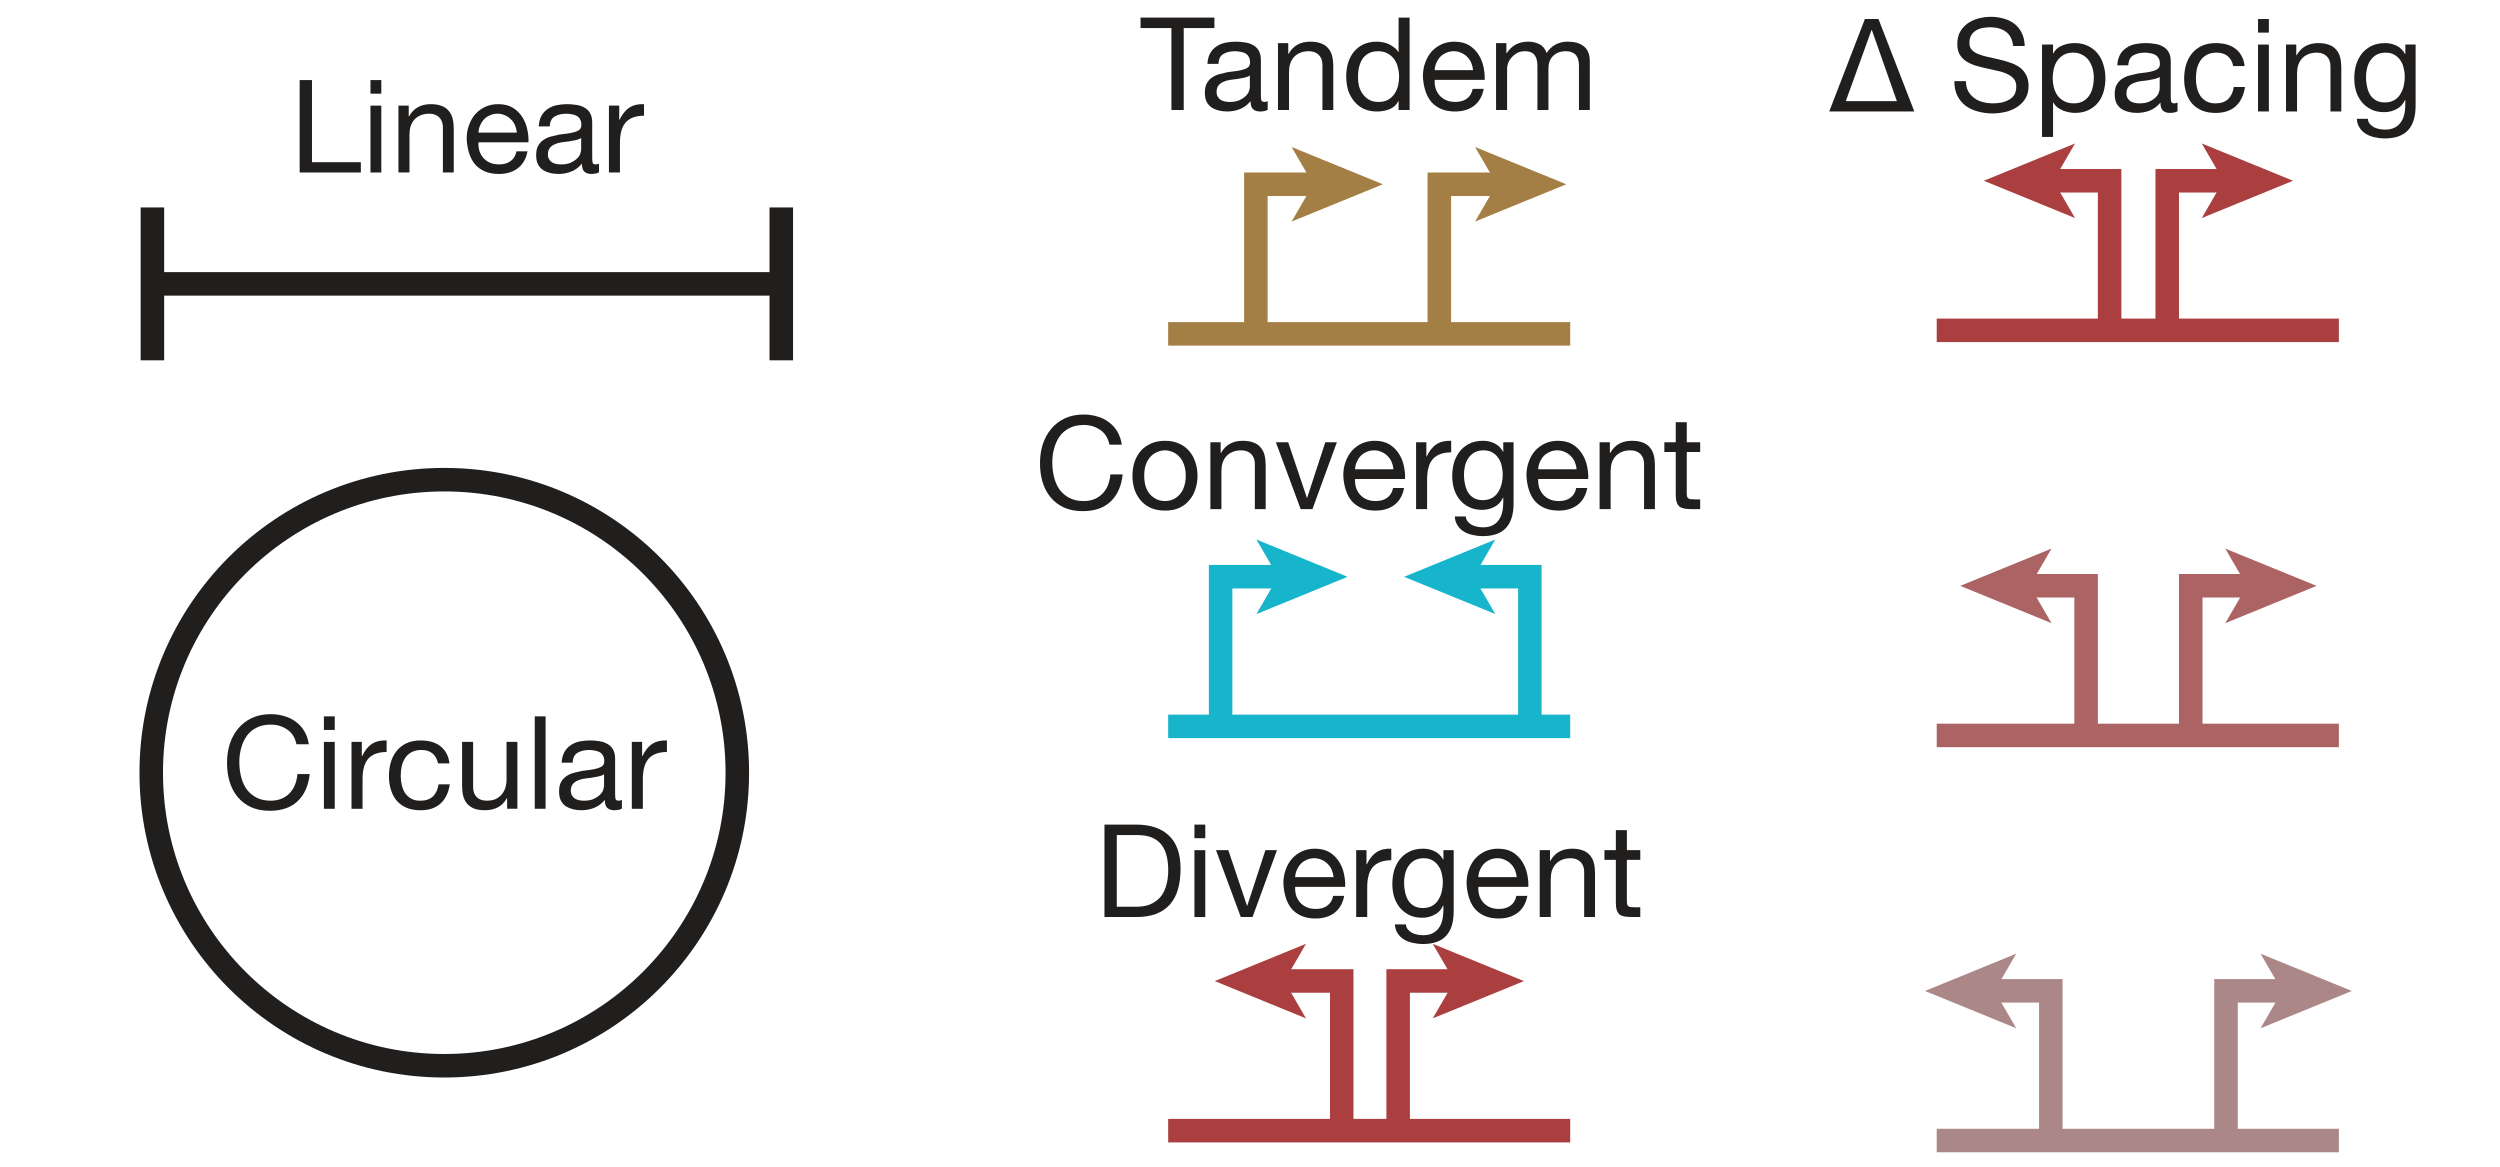 <?xml version="1.0" encoding="UTF-8"?>
<svg width="75mm" height="35mm" version="1.2" viewBox="0 0 212.6 99.21" xmlns="http://www.w3.org/2000/svg" xmlns:xlink="http://www.w3.org/1999/xlink">
 <defs>
  <symbol id="aa" overflow="visible">
   <path d="m0.859-7.859v7.859h5.203v-0.875h-4.156v-6.984z"/>
  </symbol>
  <symbol id="e" overflow="visible">
   <path d="m1.688-6.703v-1.156h-0.922v1.156zm-0.922 1.016v5.688h0.922v-5.688z"/>
  </symbol>
  <symbol id="c" overflow="visible">
   <path d="m0.703-5.688v5.688h0.938v-3.219c0-0.25 0.031-0.484 0.094-0.703 0.07-0.219 0.176-0.406 0.312-0.562 0.144-0.164 0.32-0.289 0.531-0.375 0.207-0.094 0.457-0.141 0.75-0.141 0.352 0 0.633 0.105 0.844 0.312 0.207 0.211 0.312 0.492 0.312 0.844v3.844h0.922v-3.734c0-0.312-0.031-0.594-0.094-0.844-0.062-0.258-0.172-0.477-0.328-0.656-0.148-0.188-0.344-0.328-0.594-0.422-0.25-0.102-0.562-0.156-0.938-0.156-0.844 0-1.461 0.344-1.844 1.031h-0.031v-0.906z"/>
  </symbol>
  <symbol id="a" overflow="visible">
   <path d="m4.656-3.391h-3.266c0.008-0.219 0.055-0.422 0.141-0.609 0.082-0.195 0.191-0.367 0.328-0.516 0.133-0.144 0.301-0.258 0.5-0.344 0.195-0.094 0.414-0.141 0.656-0.141 0.227 0 0.441 0.047 0.641 0.141 0.195 0.086 0.363 0.199 0.5 0.344 0.144 0.137 0.258 0.305 0.344 0.5 0.082 0.199 0.133 0.406 0.156 0.625zm0.906 1.594h-0.938c-0.074 0.367-0.242 0.641-0.5 0.828-0.25 0.188-0.574 0.281-0.969 0.281-0.312 0-0.586-0.051-0.812-0.156-0.219-0.102-0.402-0.238-0.547-0.406-0.148-0.176-0.258-0.375-0.328-0.594-0.062-0.227-0.09-0.469-0.078-0.719h4.25c0.02-0.344-0.012-0.703-0.094-1.078-0.074-0.383-0.215-0.738-0.422-1.062-0.199-0.32-0.465-0.586-0.797-0.797-0.336-0.207-0.758-0.312-1.266-0.312-0.387 0-0.746 0.074-1.078 0.219-0.324 0.148-0.606 0.352-0.844 0.609-0.231 0.262-0.414 0.574-0.547 0.938-0.137 0.355-0.203 0.75-0.203 1.188 0.02 0.43 0.086 0.828 0.203 1.203 0.113 0.367 0.281 0.684 0.5 0.953 0.227 0.262 0.508 0.465 0.844 0.609 0.332 0.144 0.727 0.219 1.188 0.219 0.644 0 1.18-0.16 1.609-0.484 0.426-0.32 0.703-0.801 0.828-1.438z"/>
  </symbol>
  <symbol id="d" overflow="visible">
   <path d="m5.734-0.016c-0.156 0.094-0.375 0.141-0.656 0.141-0.25 0-0.449-0.07-0.594-0.203-0.137-0.133-0.203-0.359-0.203-0.672-0.262 0.312-0.562 0.539-0.906 0.672-0.336 0.133-0.699 0.203-1.094 0.203-0.262 0-0.508-0.031-0.734-0.094-0.231-0.062-0.434-0.148-0.609-0.266-0.168-0.125-0.305-0.285-0.406-0.484-0.094-0.207-0.141-0.457-0.141-0.75 0-0.32 0.051-0.582 0.156-0.781 0.113-0.207 0.258-0.375 0.438-0.5 0.188-0.133 0.395-0.234 0.625-0.297 0.227-0.062 0.469-0.117 0.719-0.172 0.25-0.039 0.488-0.07 0.719-0.094 0.238-0.031 0.441-0.07 0.609-0.125 0.176-0.051 0.316-0.117 0.422-0.203 0.102-0.094 0.156-0.227 0.156-0.406 0-0.207-0.043-0.375-0.125-0.5-0.074-0.125-0.172-0.219-0.297-0.281-0.117-0.062-0.25-0.102-0.406-0.125-0.148-0.031-0.293-0.047-0.438-0.047-0.398 0-0.731 0.078-1 0.234-0.262 0.148-0.402 0.43-0.422 0.844h-0.938c0.02-0.344 0.094-0.633 0.219-0.875 0.133-0.25 0.312-0.445 0.531-0.594 0.219-0.156 0.469-0.266 0.75-0.328 0.289-0.062 0.598-0.094 0.922-0.094 0.25 0 0.5 0.023 0.75 0.062 0.258 0.031 0.488 0.105 0.688 0.219 0.207 0.105 0.375 0.262 0.5 0.469 0.125 0.211 0.188 0.48 0.188 0.812v2.922c0 0.219 0.008 0.383 0.031 0.484 0.031 0.105 0.117 0.156 0.266 0.156 0.082 0 0.176-0.02 0.281-0.062zm-1.516-2.922c-0.117 0.086-0.273 0.148-0.469 0.188-0.188 0.043-0.387 0.078-0.594 0.109-0.211 0.023-0.418 0.047-0.625 0.078-0.211 0.031-0.402 0.09-0.578 0.172-0.168 0.074-0.305 0.18-0.406 0.312-0.105 0.137-0.156 0.32-0.156 0.547 0 0.156 0.031 0.289 0.094 0.391 0.062 0.105 0.141 0.195 0.234 0.266 0.102 0.062 0.219 0.109 0.344 0.141 0.133 0.031 0.273 0.047 0.422 0.047 0.312 0 0.578-0.039 0.797-0.125 0.219-0.094 0.395-0.203 0.531-0.328 0.144-0.125 0.25-0.258 0.312-0.406 0.062-0.156 0.094-0.301 0.094-0.438z"/>
  </symbol>
  <symbol id="b" overflow="visible">
   <path d="m0.672-5.688v5.688h0.938v-2.531c0-0.363 0.035-0.688 0.109-0.969 0.07-0.281 0.188-0.519 0.344-0.719 0.164-0.195 0.379-0.348 0.641-0.453 0.27-0.102 0.586-0.156 0.953-0.156v-0.984c-0.5-0.02-0.918 0.078-1.25 0.297-0.336 0.219-0.609 0.562-0.828 1.031h-0.031v-1.203z"/>
  </symbol>
  <symbol id="f" overflow="visible">
   <path d="m6.375-5.484h1.047c-0.055-0.414-0.18-0.785-0.375-1.109-0.188-0.32-0.43-0.586-0.719-0.797-0.281-0.219-0.606-0.379-0.969-0.484-0.367-0.113-0.758-0.172-1.172-0.172-0.606 0-1.141 0.109-1.609 0.328-0.461 0.219-0.844 0.516-1.156 0.891s-0.555 0.812-0.719 1.312c-0.156 0.5-0.234 1.039-0.234 1.609 0 0.574 0.07 1.109 0.219 1.609 0.156 0.5 0.383 0.934 0.688 1.297 0.301 0.367 0.676 0.652 1.125 0.859 0.457 0.207 0.992 0.312 1.609 0.312 1 0 1.785-0.27 2.359-0.812 0.582-0.551 0.926-1.32 1.031-2.312h-1.047c-0.023 0.324-0.09 0.625-0.203 0.906-0.105 0.273-0.258 0.512-0.453 0.719-0.188 0.199-0.418 0.355-0.688 0.469-0.273 0.117-0.578 0.172-0.922 0.172-0.469 0-0.875-0.086-1.219-0.266-0.336-0.176-0.609-0.41-0.828-0.703-0.211-0.301-0.367-0.648-0.469-1.047-0.105-0.406-0.156-0.832-0.156-1.281 0-0.406 0.051-0.797 0.156-1.172 0.102-0.383 0.258-0.727 0.469-1.031 0.219-0.301 0.492-0.535 0.828-0.703 0.332-0.176 0.738-0.266 1.219-0.266 0.539 0 1.008 0.141 1.406 0.422 0.406 0.273 0.664 0.688 0.781 1.25z"/>
  </symbol>
  <symbol id="t" overflow="visible">
   <path d="m4.562-3.859h0.969c-0.031-0.332-0.121-0.625-0.266-0.875-0.137-0.25-0.312-0.453-0.531-0.609-0.219-0.164-0.469-0.285-0.75-0.359-0.281-0.07-0.586-0.109-0.906-0.109-0.449 0-0.844 0.078-1.188 0.234-0.336 0.156-0.617 0.375-0.844 0.656-0.219 0.273-0.387 0.594-0.5 0.969-0.105 0.367-0.156 0.762-0.156 1.188 0 0.418 0.055 0.809 0.172 1.172 0.113 0.355 0.281 0.664 0.5 0.922 0.227 0.25 0.508 0.449 0.844 0.594 0.332 0.133 0.719 0.203 1.156 0.203 0.719 0 1.285-0.188 1.703-0.562 0.426-0.383 0.691-0.93 0.797-1.641h-0.953c-0.062 0.438-0.227 0.781-0.484 1.031-0.262 0.242-0.621 0.359-1.078 0.359-0.293 0-0.547-0.055-0.766-0.172-0.211-0.125-0.383-0.281-0.516-0.469-0.125-0.195-0.219-0.422-0.281-0.672s-0.094-0.504-0.094-0.766c0-0.289 0.023-0.566 0.078-0.828 0.062-0.27 0.16-0.508 0.297-0.719 0.133-0.207 0.316-0.375 0.547-0.5 0.227-0.125 0.508-0.188 0.844-0.188 0.395 0 0.707 0.102 0.938 0.297 0.238 0.199 0.395 0.48 0.469 0.844z"/>
  </symbol>
  <symbol id="s" overflow="visible">
   <path d="m5.406 0v-5.688h-0.922v3.219c0 0.25-0.039 0.484-0.109 0.703-0.074 0.219-0.184 0.414-0.328 0.578-0.137 0.156-0.309 0.281-0.516 0.375-0.211 0.086-0.453 0.125-0.734 0.125-0.367 0-0.652-0.102-0.859-0.312-0.199-0.207-0.297-0.488-0.297-0.844v-3.844h-0.938v3.734c0 0.312 0.031 0.602 0.094 0.859 0.062 0.25 0.172 0.469 0.328 0.656 0.156 0.18 0.352 0.32 0.594 0.422 0.25 0.094 0.562 0.141 0.938 0.141 0.414 0 0.781-0.086 1.094-0.25 0.312-0.164 0.566-0.426 0.766-0.781h0.016v0.906z"/>
  </symbol>
  <symbol id="z" overflow="visible">
   <path d="m0.766-7.859v7.859h0.922v-7.859z"/>
  </symbol>
  <symbol id="y" overflow="visible">
   <path d="m2.641-6.969v6.969h1.047v-6.969h2.609v-0.891h-6.281v0.891z"/>
  </symbol>
  <symbol id="x" overflow="visible">
   <path d="m1.391-2.797c0-0.281 0.023-0.551 0.078-0.812 0.062-0.258 0.156-0.492 0.281-0.703 0.133-0.207 0.312-0.375 0.531-0.5 0.227-0.125 0.5-0.188 0.812-0.188 0.32 0 0.594 0.062 0.812 0.188 0.227 0.125 0.414 0.289 0.562 0.484 0.144 0.199 0.25 0.43 0.312 0.688 0.07 0.262 0.109 0.527 0.109 0.797 0 0.273-0.031 0.539-0.094 0.797-0.062 0.25-0.168 0.48-0.312 0.688-0.137 0.199-0.312 0.359-0.531 0.484s-0.492 0.188-0.812 0.188c-0.305 0-0.562-0.055-0.781-0.172-0.219-0.125-0.402-0.285-0.547-0.484-0.148-0.195-0.258-0.422-0.328-0.672-0.062-0.25-0.094-0.508-0.094-0.781zm4.391 2.797v-7.859h-0.938v2.938h-0.016c-0.105-0.176-0.234-0.316-0.391-0.422-0.148-0.113-0.305-0.207-0.469-0.281-0.168-0.07-0.336-0.117-0.5-0.141-0.168-0.031-0.328-0.047-0.484-0.047-0.43 0-0.809 0.078-1.141 0.234-0.324 0.156-0.594 0.371-0.812 0.641-0.211 0.262-0.371 0.574-0.484 0.938-0.105 0.355-0.156 0.734-0.156 1.141s0.051 0.793 0.156 1.156c0.113 0.355 0.281 0.668 0.5 0.938 0.219 0.273 0.488 0.492 0.812 0.656 0.332 0.156 0.719 0.234 1.156 0.234 0.395 0 0.754-0.07 1.078-0.203 0.332-0.144 0.578-0.375 0.734-0.688h0.016v0.766z"/>
  </symbol>
  <symbol id="w" overflow="visible">
   <path d="m0.703-5.688v5.688h0.938v-3.547c0-0.102 0.023-0.238 0.078-0.406 0.051-0.164 0.141-0.32 0.266-0.469 0.125-0.156 0.281-0.289 0.469-0.406 0.195-0.113 0.43-0.172 0.703-0.172 0.207 0 0.379 0.031 0.516 0.094 0.144 0.062 0.254 0.152 0.328 0.266 0.082 0.117 0.141 0.25 0.172 0.406s0.047 0.324 0.047 0.5v3.734h0.938v-3.547c0-0.438 0.129-0.785 0.391-1.047 0.27-0.27 0.633-0.406 1.094-0.406 0.227 0 0.41 0.039 0.547 0.109 0.144 0.062 0.258 0.152 0.344 0.266 0.082 0.117 0.141 0.25 0.172 0.406 0.031 0.148 0.047 0.309 0.047 0.484v3.734h0.922v-4.172c0-0.289-0.047-0.539-0.141-0.75-0.086-0.207-0.211-0.375-0.375-0.5-0.168-0.133-0.367-0.234-0.594-0.297-0.231-0.062-0.492-0.094-0.781-0.094-0.375 0-0.719 0.086-1.031 0.25-0.305 0.168-0.555 0.406-0.75 0.719-0.117-0.352-0.32-0.602-0.609-0.75-0.281-0.144-0.602-0.219-0.953-0.219-0.793 0-1.402 0.324-1.828 0.969h-0.031v-0.844z"/>
  </symbol>
  <symbol id="v" overflow="visible">
   <path d="m1.391-2.844c0-0.344 0.039-0.644 0.125-0.906 0.094-0.27 0.219-0.492 0.375-0.672 0.164-0.188 0.359-0.328 0.578-0.422 0.219-0.102 0.445-0.156 0.688-0.156 0.238 0 0.469 0.055 0.688 0.156 0.219 0.094 0.406 0.234 0.562 0.422 0.164 0.18 0.289 0.402 0.375 0.672 0.094 0.262 0.141 0.562 0.141 0.906s-0.047 0.652-0.141 0.922c-0.086 0.273-0.211 0.496-0.375 0.672-0.156 0.18-0.344 0.32-0.562 0.422-0.219 0.094-0.449 0.141-0.688 0.141-0.242 0-0.469-0.047-0.688-0.141-0.219-0.102-0.414-0.242-0.578-0.422-0.156-0.176-0.281-0.398-0.375-0.672-0.086-0.27-0.125-0.578-0.125-0.922zm-1 0c0 0.418 0.055 0.809 0.172 1.172 0.125 0.355 0.301 0.668 0.531 0.938 0.238 0.273 0.531 0.484 0.875 0.641 0.344 0.144 0.738 0.219 1.188 0.219 0.457 0 0.852-0.074 1.188-0.219 0.344-0.156 0.629-0.367 0.859-0.641 0.238-0.27 0.414-0.582 0.531-0.938 0.125-0.363 0.188-0.754 0.188-1.172 0-0.414-0.062-0.801-0.188-1.156-0.117-0.363-0.293-0.68-0.531-0.953-0.231-0.27-0.516-0.477-0.859-0.625-0.336-0.156-0.731-0.234-1.188-0.234-0.449 0-0.844 0.078-1.188 0.234-0.344 0.148-0.637 0.355-0.875 0.625-0.231 0.273-0.406 0.59-0.531 0.953-0.117 0.355-0.172 0.742-0.172 1.156z"/>
  </symbol>
  <symbol id="i" overflow="visible">
   <path d="m3.266 0 2.078-5.688h-0.984l-1.547 4.734h-0.016l-1.594-4.734h-1.047l2.109 5.688z"/>
  </symbol>
  <symbol id="h" overflow="visible">
   <path d="m5.609-0.484v-5.203h-0.875v0.812h-0.016c-0.168-0.312-0.402-0.547-0.703-0.703-0.305-0.156-0.633-0.234-0.984-0.234-0.5 0-0.918 0.094-1.25 0.281-0.336 0.18-0.606 0.414-0.812 0.703-0.211 0.293-0.359 0.617-0.453 0.969-0.086 0.355-0.125 0.703-0.125 1.047 0 0.387 0.051 0.758 0.156 1.109 0.113 0.344 0.273 0.648 0.484 0.906 0.219 0.262 0.484 0.469 0.797 0.625s0.68 0.234 1.109 0.234c0.363 0 0.707-0.082 1.031-0.25 0.332-0.164 0.578-0.426 0.734-0.781h0.031v0.375c0 0.312-0.031 0.598-0.094 0.859-0.062 0.27-0.168 0.5-0.312 0.688-0.137 0.188-0.312 0.332-0.531 0.438-0.211 0.102-0.465 0.156-0.766 0.156-0.156 0-0.324-0.016-0.5-0.047-0.168-0.031-0.324-0.086-0.469-0.156-0.137-0.074-0.258-0.172-0.359-0.297-0.094-0.117-0.148-0.258-0.156-0.422h-0.938c0.02 0.312 0.102 0.57 0.25 0.781 0.144 0.219 0.328 0.391 0.547 0.516 0.227 0.133 0.477 0.227 0.75 0.281 0.281 0.062 0.551 0.094 0.812 0.094 0.906 0 1.57-0.234 2-0.703 0.426-0.461 0.641-1.152 0.641-2.078zm-2.625-0.281c-0.305 0-0.559-0.062-0.766-0.188-0.211-0.125-0.375-0.289-0.5-0.5-0.117-0.207-0.199-0.441-0.25-0.703-0.055-0.258-0.078-0.516-0.078-0.766 0-0.27 0.031-0.531 0.094-0.781s0.16-0.469 0.297-0.656c0.133-0.195 0.305-0.352 0.516-0.469 0.219-0.113 0.473-0.172 0.766-0.172 0.301 0 0.551 0.062 0.75 0.188 0.207 0.117 0.375 0.273 0.5 0.469 0.133 0.188 0.227 0.406 0.281 0.656 0.062 0.242 0.094 0.484 0.094 0.734 0 0.262-0.031 0.527-0.094 0.797-0.062 0.262-0.164 0.496-0.297 0.703-0.125 0.211-0.297 0.375-0.516 0.5s-0.484 0.188-0.797 0.188z"/>
  </symbol>
  <symbol id="g" overflow="visible">
   <path d="m2-5.688v-1.703h-0.938v1.703h-0.969v0.828h0.969v3.609c0 0.273 0.023 0.492 0.078 0.656 0.051 0.156 0.129 0.281 0.234 0.375 0.113 0.086 0.254 0.141 0.422 0.172 0.176 0.031 0.383 0.047 0.625 0.047h0.719v-0.828h-0.438c-0.148 0-0.266-0.004-0.359-0.016-0.086-0.008-0.152-0.031-0.203-0.062-0.055-0.039-0.09-0.094-0.109-0.156-0.023-0.07-0.031-0.16-0.031-0.266v-3.531h1.141v-0.828z"/>
  </symbol>
  <symbol id="u" overflow="visible">
   <path d="m1.906-0.875v-6.094h1.75c0.488 0 0.894 0.07 1.219 0.203 0.332 0.137 0.602 0.336 0.812 0.594 0.207 0.262 0.359 0.578 0.453 0.953 0.094 0.367 0.141 0.781 0.141 1.25 0 0.48-0.055 0.891-0.156 1.234-0.094 0.344-0.219 0.633-0.375 0.859-0.156 0.219-0.336 0.398-0.531 0.531-0.188 0.137-0.383 0.242-0.578 0.312-0.199 0.062-0.387 0.105-0.562 0.125-0.18 0.023-0.324 0.031-0.438 0.031zm-1.047-6.984v7.859h2.688c0.656 0 1.223-0.086 1.703-0.266 0.477-0.188 0.867-0.453 1.172-0.797 0.312-0.352 0.539-0.785 0.688-1.297 0.144-0.508 0.219-1.094 0.219-1.75 0-1.258-0.328-2.195-0.984-2.812-0.648-0.625-1.578-0.938-2.797-0.938z"/>
  </symbol>
  <symbol id="r" overflow="visible">
   <path d="m-0.047 0 3.031-7.859h1.156l3.047 7.859zm1.406-0.875h4.344l-2.125-6.047h-0.031z"/>
  </symbol>
  <symbol id="q" overflow="visible"></symbol>
  <symbol id="p" overflow="visible">
   <path d="m5.406-5.562h0.984c-0.012-0.426-0.094-0.797-0.25-1.109-0.148-0.312-0.352-0.566-0.609-0.766-0.262-0.207-0.562-0.359-0.906-0.453-0.344-0.102-0.719-0.156-1.125-0.156-0.367 0-0.719 0.047-1.062 0.141-0.336 0.094-0.637 0.234-0.906 0.422-0.262 0.188-0.477 0.43-0.641 0.719-0.156 0.281-0.234 0.625-0.234 1.031 0 0.355 0.066 0.652 0.203 0.891 0.144 0.242 0.336 0.438 0.578 0.594 0.238 0.148 0.504 0.266 0.797 0.359 0.301 0.086 0.609 0.164 0.922 0.234 0.312 0.074 0.617 0.141 0.922 0.203 0.301 0.062 0.57 0.152 0.812 0.266 0.238 0.105 0.426 0.242 0.562 0.406 0.144 0.168 0.219 0.387 0.219 0.656 0 0.293-0.059 0.531-0.172 0.719-0.117 0.18-0.273 0.32-0.469 0.422-0.188 0.105-0.402 0.184-0.641 0.234-0.242 0.043-0.477 0.062-0.703 0.062-0.293 0-0.578-0.035-0.859-0.109-0.281-0.07-0.527-0.188-0.734-0.344-0.211-0.156-0.383-0.352-0.516-0.594-0.125-0.238-0.188-0.519-0.188-0.844h-0.984c0 0.469 0.082 0.883 0.25 1.234 0.176 0.344 0.41 0.633 0.703 0.859 0.301 0.219 0.644 0.383 1.031 0.484 0.395 0.113 0.816 0.172 1.266 0.172 0.352 0 0.711-0.043 1.078-0.125 0.363-0.082 0.691-0.219 0.984-0.406 0.289-0.188 0.531-0.426 0.719-0.719 0.188-0.301 0.281-0.66 0.281-1.078 0-0.383-0.074-0.707-0.219-0.969-0.137-0.258-0.324-0.473-0.562-0.641-0.242-0.164-0.512-0.297-0.812-0.391-0.305-0.102-0.609-0.191-0.922-0.266-0.312-0.07-0.621-0.141-0.922-0.203-0.293-0.062-0.559-0.141-0.797-0.234-0.242-0.094-0.434-0.211-0.578-0.359-0.148-0.156-0.219-0.352-0.219-0.594 0-0.258 0.047-0.473 0.141-0.641 0.102-0.176 0.238-0.316 0.406-0.422 0.164-0.102 0.352-0.176 0.562-0.219 0.219-0.039 0.438-0.062 0.656-0.062 0.539 0 0.984 0.125 1.328 0.375 0.352 0.25 0.562 0.656 0.625 1.219z"/>
  </symbol>
  <symbol id="o" overflow="visible">
   <path d="m0.734-5.688v7.859h0.938v-2.938h0.016c0.102 0.18 0.227 0.324 0.375 0.438 0.156 0.105 0.316 0.195 0.484 0.266 0.176 0.062 0.348 0.109 0.516 0.141 0.176 0.031 0.332 0.047 0.469 0.047 0.438 0 0.816-0.078 1.141-0.234 0.32-0.156 0.594-0.363 0.812-0.625 0.219-0.27 0.379-0.582 0.484-0.938 0.102-0.363 0.156-0.75 0.156-1.156s-0.059-0.785-0.172-1.141c-0.105-0.363-0.266-0.68-0.484-0.953-0.219-0.27-0.492-0.484-0.812-0.641-0.324-0.164-0.703-0.25-1.141-0.25-0.398 0-0.762 0.074-1.094 0.219-0.336 0.137-0.578 0.359-0.734 0.672h-0.016v-0.766zm4.406 2.797c0 0.281-0.031 0.555-0.094 0.812-0.055 0.262-0.148 0.496-0.281 0.703-0.137 0.211-0.312 0.375-0.531 0.5-0.211 0.125-0.477 0.188-0.797 0.188-0.324 0-0.602-0.062-0.828-0.188-0.231-0.125-0.418-0.285-0.562-0.484-0.137-0.195-0.242-0.426-0.312-0.688-0.062-0.258-0.094-0.523-0.094-0.797 0-0.27 0.031-0.531 0.094-0.781 0.062-0.258 0.16-0.488 0.297-0.688 0.144-0.207 0.328-0.375 0.547-0.5s0.484-0.188 0.797-0.188c0.301 0 0.562 0.062 0.781 0.188 0.227 0.117 0.41 0.273 0.547 0.469 0.144 0.199 0.254 0.43 0.328 0.688 0.07 0.25 0.109 0.508 0.109 0.766z"/>
  </symbol>
  <symbol id="n" overflow="visible">
   <path d="m5.734-0.016c-0.156 0.094-0.375 0.141-0.656 0.141-0.25 0-0.449-0.07-0.594-0.203-0.137-0.133-0.203-0.359-0.203-0.672-0.262 0.312-0.562 0.539-0.906 0.672-0.336 0.133-0.699 0.203-1.094 0.203-0.262 0-0.508-0.031-0.734-0.094-0.231-0.062-0.434-0.148-0.609-0.266-0.168-0.125-0.305-0.285-0.406-0.484-0.094-0.207-0.141-0.457-0.141-0.75 0-0.32 0.051-0.582 0.156-0.781 0.113-0.207 0.258-0.375 0.438-0.5 0.188-0.133 0.395-0.234 0.625-0.297 0.227-0.062 0.469-0.117 0.719-0.172 0.25-0.039 0.488-0.07 0.719-0.094 0.238-0.031 0.441-0.07 0.609-0.125 0.176-0.051 0.316-0.117 0.422-0.203 0.102-0.094 0.156-0.227 0.156-0.406 0-0.207-0.043-0.375-0.125-0.5-0.074-0.125-0.172-0.219-0.297-0.281-0.117-0.062-0.25-0.102-0.406-0.125-0.148-0.031-0.293-0.047-0.438-0.047-0.398 0-0.731 0.078-1 0.234-0.262 0.148-0.402 0.43-0.422 0.844h-0.938c0.02-0.344 0.094-0.633 0.219-0.875 0.133-0.25 0.312-0.445 0.531-0.594 0.219-0.156 0.469-0.266 0.75-0.328 0.289-0.062 0.598-0.094 0.922-0.094 0.25 0 0.5 0.023 0.75 0.062 0.258 0.031 0.488 0.105 0.688 0.219 0.207 0.105 0.375 0.262 0.5 0.469 0.125 0.211 0.188 0.48 0.188 0.812v2.922c0 0.219 0.008 0.383 0.031 0.484 0.031 0.105 0.117 0.156 0.266 0.156 0.082 0 0.176-0.02 0.281-0.062zm-1.516-2.922c-0.117 0.086-0.273 0.148-0.469 0.188-0.188 0.043-0.387 0.078-0.594 0.109-0.211 0.023-0.418 0.047-0.625 0.078-0.211 0.031-0.402 0.09-0.578 0.172-0.168 0.074-0.305 0.18-0.406 0.312-0.105 0.137-0.156 0.32-0.156 0.547 0 0.156 0.031 0.289 0.094 0.391 0.062 0.105 0.141 0.195 0.234 0.266 0.102 0.062 0.219 0.109 0.344 0.141 0.133 0.031 0.273 0.047 0.422 0.047 0.312 0 0.578-0.039 0.797-0.125 0.219-0.094 0.395-0.203 0.531-0.328 0.144-0.125 0.25-0.258 0.312-0.406 0.062-0.156 0.094-0.301 0.094-0.438z"/>
  </symbol>
  <symbol id="m" overflow="visible">
   <path d="m4.562-3.859h0.969c-0.031-0.332-0.121-0.625-0.266-0.875-0.137-0.25-0.312-0.453-0.531-0.609-0.219-0.164-0.469-0.285-0.75-0.359-0.281-0.07-0.586-0.109-0.906-0.109-0.449 0-0.844 0.078-1.188 0.234-0.336 0.156-0.617 0.375-0.844 0.656-0.219 0.273-0.387 0.594-0.5 0.969-0.105 0.367-0.156 0.762-0.156 1.188 0 0.418 0.055 0.809 0.172 1.172 0.113 0.355 0.281 0.664 0.5 0.922 0.227 0.25 0.508 0.449 0.844 0.594 0.332 0.133 0.719 0.203 1.156 0.203 0.719 0 1.285-0.188 1.703-0.562 0.426-0.383 0.691-0.93 0.797-1.641h-0.953c-0.062 0.438-0.227 0.781-0.484 1.031-0.262 0.242-0.621 0.359-1.078 0.359-0.293 0-0.547-0.055-0.766-0.172-0.211-0.125-0.383-0.281-0.516-0.469-0.125-0.195-0.219-0.422-0.281-0.672s-0.094-0.504-0.094-0.766c0-0.289 0.023-0.566 0.078-0.828 0.062-0.27 0.16-0.508 0.297-0.719 0.133-0.207 0.316-0.375 0.547-0.5 0.227-0.125 0.508-0.188 0.844-0.188 0.395 0 0.707 0.102 0.938 0.297 0.238 0.199 0.395 0.48 0.469 0.844z"/>
  </symbol>
  <symbol id="l" overflow="visible">
   <path d="m1.688-6.703v-1.156h-0.922v1.156zm-0.922 1.016v5.688h0.922v-5.688z"/>
  </symbol>
  <symbol id="k" overflow="visible">
   <path d="m0.703-5.688v5.688h0.938v-3.219c0-0.25 0.031-0.484 0.094-0.703 0.07-0.219 0.176-0.406 0.312-0.562 0.144-0.164 0.32-0.289 0.531-0.375 0.207-0.094 0.457-0.141 0.75-0.141 0.352 0 0.633 0.105 0.844 0.312 0.207 0.211 0.312 0.492 0.312 0.844v3.844h0.922v-3.734c0-0.312-0.031-0.594-0.094-0.844-0.062-0.258-0.172-0.477-0.328-0.656-0.148-0.188-0.344-0.328-0.594-0.422-0.25-0.102-0.562-0.156-0.938-0.156-0.844 0-1.461 0.344-1.844 1.031h-0.031v-0.906z"/>
  </symbol>
  <symbol id="j" overflow="visible">
   <path d="m5.609-0.484v-5.203h-0.875v0.812h-0.016c-0.168-0.312-0.402-0.547-0.703-0.703-0.305-0.156-0.633-0.234-0.984-0.234-0.5 0-0.918 0.094-1.25 0.281-0.336 0.18-0.606 0.414-0.812 0.703-0.211 0.293-0.359 0.617-0.453 0.969-0.086 0.355-0.125 0.703-0.125 1.047 0 0.387 0.051 0.758 0.156 1.109 0.113 0.344 0.273 0.648 0.484 0.906 0.219 0.262 0.484 0.469 0.797 0.625s0.68 0.234 1.109 0.234c0.363 0 0.707-0.082 1.031-0.25 0.332-0.164 0.578-0.426 0.734-0.781h0.031v0.375c0 0.312-0.031 0.598-0.094 0.859-0.062 0.27-0.168 0.5-0.312 0.688-0.137 0.188-0.312 0.332-0.531 0.438-0.211 0.102-0.465 0.156-0.766 0.156-0.156 0-0.324-0.016-0.5-0.047-0.168-0.031-0.324-0.086-0.469-0.156-0.137-0.074-0.258-0.172-0.359-0.297-0.094-0.117-0.148-0.258-0.156-0.422h-0.938c0.02 0.312 0.102 0.57 0.25 0.781 0.144 0.219 0.328 0.391 0.547 0.516 0.227 0.133 0.477 0.227 0.75 0.281 0.281 0.062 0.551 0.094 0.812 0.094 0.906 0 1.57-0.234 2-0.703 0.426-0.461 0.641-1.152 0.641-2.078zm-2.625-0.281c-0.305 0-0.559-0.062-0.766-0.188-0.211-0.125-0.375-0.289-0.5-0.5-0.117-0.207-0.199-0.441-0.25-0.703-0.055-0.258-0.078-0.516-0.078-0.766 0-0.27 0.031-0.531 0.094-0.781s0.16-0.469 0.297-0.656c0.133-0.195 0.305-0.352 0.516-0.469 0.219-0.113 0.473-0.172 0.766-0.172 0.301 0 0.551 0.062 0.75 0.188 0.207 0.117 0.375 0.273 0.5 0.469 0.133 0.188 0.227 0.406 0.281 0.656 0.062 0.242 0.094 0.484 0.094 0.734 0 0.262-0.031 0.527-0.094 0.797-0.062 0.262-0.164 0.496-0.297 0.703-0.125 0.211-0.297 0.375-0.516 0.5s-0.484 0.188-0.797 0.188z"/>
  </symbol>
  <clipPath id="ab">
   <path d="m0 12h91v87.21h-91z"/>
  </clipPath>
 </defs>
 <path transform="matrix(1 0 0 -1 12.96 24.14)" d="m-0.001 0.001h53.48" fill="none" stroke="#211e1e" stroke-miterlimit="10" stroke-width="2"/>
 <g fill="#211e1e">
  <path d="m11.96 30.64h2v-13h-2z"/>
  <path d="m67.44 30.64h-2v-13h2z"/>
  <use x="24.624" y="14.667" width="100%" height="100%" xlink:href="#aa"/>
  <use x="30.739" y="14.667" width="100%" height="100%" xlink:href="#e"/>
  <use x="33.181" y="14.667" width="100%" height="100%" xlink:href="#c"/>
  <use x="39.298" y="14.667" width="100%" height="100%" xlink:href="#a"/>
  <use x="45.204" y="14.667" width="100%" height="100%" xlink:href="#d"/>
  <use x="51.111" y="14.667" width="100%" height="100%" xlink:href="#b"/>
  <use x="18.837" y="68.776" width="100%" height="100%" xlink:href="#f"/>
  <use x="26.779" y="68.776" width="100%" height="100%" xlink:href="#e"/>
  <use x="29.221" y="68.776" width="100%" height="100%" xlink:href="#b"/>
  <use x="32.687" y="68.776" width="100%" height="100%" xlink:href="#t"/>
  <use x="38.593" y="68.776" width="100%" height="100%" xlink:href="#s"/>
  <use x="44.709" y="68.776" width="100%" height="100%" xlink:href="#z"/>
  <use x="47.152" y="68.776" width="100%" height="100%" xlink:href="#d"/>
  <use x="53.058" y="68.776" width="100%" height="100%" xlink:href="#b"/>
 </g>
 <g clip-path="url(#ab)">
  <path transform="matrix(1 0 0 -1 62.7 65.71)" d="m9.25e-4 1.625e-4c0-13.76-11.16-24.92-24.92-24.92s-24.92 11.16-24.92 24.92 11.16 24.92 24.92 24.92 24.92-11.16 24.92-24.92z" fill="none" stroke="#211e1e" stroke-miterlimit="10" stroke-width="2"/>
 </g>
 <g fill="#211e1e">
  <use x="96.976" y="9.354" width="100%" height="100%" xlink:href="#y"/>
 </g>
 <g fill="#211e1e">
  <use x="102.069" y="9.354" width="100%" height="100%" xlink:href="#d"/>
  <use x="107.976" y="9.354" width="100%" height="100%" xlink:href="#c"/>
  <use x="114.092" y="9.354" width="100%" height="100%" xlink:href="#x"/>
  <use x="120.615" y="9.354" width="100%" height="100%" xlink:href="#a"/>
  <use x="126.522" y="9.354" width="100%" height="100%" xlink:href="#w"/>
 </g>
 <path transform="matrix(1 0 0 -1 99.34 28.39)" d="m0.001-9.312e-4h34.19" fill="none" stroke="#a37f45" stroke-miterlimit="10" stroke-width="2"/>
 <path transform="matrix(1 0 0 -1 122.4 27.79)" d="m-8.125e-5 0.002v12.12h5.258" fill="none" stroke="#a37f45" stroke-miterlimit="10" stroke-width="2"/>
 <path d="m133.2 15.67-7.762 3.168 1.84-3.168-1.84-3.172z" fill="#a37f45"/>
 <path transform="matrix(1 0 0 -1 106.8 27.79)" d="m-8.938e-4 0.002v12.12h5.258" fill="none" stroke="#a37f45" stroke-miterlimit="10" stroke-width="2"/>
 <g>
  <path d="m117.6 15.67-7.762 3.168 1.84-3.168-1.84-3.172z" fill="#a37f45"/>
  <g fill="#211e1e">
   <use x="87.972" y="43.295" width="100%" height="100%" xlink:href="#f"/>
   <use x="95.914" y="43.295" width="100%" height="100%" xlink:href="#v"/>
   <use x="102.228" y="43.295" width="100%" height="100%" xlink:href="#c"/>
   <use x="108.344" y="43.295" width="100%" height="100%" xlink:href="#i"/>
   <use x="113.844" y="43.295" width="100%" height="100%" xlink:href="#a"/>
   <use x="119.751" y="43.295" width="100%" height="100%" xlink:href="#b"/>
  </g>
  <g fill="#211e1e">
   <use x="123.106" y="43.295" width="100%" height="100%" xlink:href="#h"/>
   <use x="129.42" y="43.295" width="100%" height="100%" xlink:href="#a"/>
   <use x="135.327" y="43.295" width="100%" height="100%" xlink:href="#c"/>
   <use x="141.443" y="43.295" width="100%" height="100%" xlink:href="#g"/>
  </g>
 </g>
 <path transform="matrix(1 0 0 -1 99.34 61.77)" d="m0.001-1.375e-4h34.19" fill="none" stroke="#17b5cc" stroke-miterlimit="10" stroke-width="2"/>
 <path transform="matrix(1 0 0 -1 130.1 61.17)" d="m1.875e-5 -0.001v12.13h-5.258" fill="none" stroke="#17b5cc" stroke-miterlimit="10" stroke-width="2"/>
 <path d="m119.4 49.05 7.762-3.172-1.84 3.172 1.84 3.168z" fill="#17b5cc"/>
 <path transform="matrix(1 0 0 -1 103.8 61.17)" d="m0.001-0.001v12.13h5.254" fill="none" stroke="#17b5cc" stroke-miterlimit="10" stroke-width="2"/>
 <g>
  <path d="m114.6 49.05-7.758 3.172 1.84-3.172-1.84-3.172z" fill="#17b5cc"/>
  <g fill="#211e1e">
   <use x="93.065" y="77.982" width="100%" height="100%" xlink:href="#u"/>
   <use x="100.809" y="77.982" width="100%" height="100%" xlink:href="#e"/>
   <use x="103.251" y="77.982" width="100%" height="100%" xlink:href="#i"/>
   <use x="108.751" y="77.982" width="100%" height="100%" xlink:href="#a"/>
   <use x="114.658" y="77.982" width="100%" height="100%" xlink:href="#b"/>
  </g>
  <g fill="#211e1e">
   <use x="118.013" y="77.982" width="100%" height="100%" xlink:href="#h"/>
   <use x="124.327" y="77.982" width="100%" height="100%" xlink:href="#a"/>
   <use x="130.234" y="77.982" width="100%" height="100%" xlink:href="#c"/>
   <use x="136.35" y="77.982" width="100%" height="100%" xlink:href="#g"/>
  </g>
 </g>
 <path transform="matrix(1 0 0 -1 99.34 96.15)" d="m0.001 5.562e-4h34.19" fill="none" stroke="#ab3f3f" stroke-miterlimit="10" stroke-width="2"/>
 <path transform="matrix(1 0 0 -1 118.9 95.55)" d="m-8.938e-4 -7.875e-4v12.13h5.258" fill="none" stroke="#ab3f3f" stroke-miterlimit="10" stroke-width="2"/>
 <path d="m129.6 83.43-7.762 3.172 1.844-3.172-1.844-3.168z" fill="#ab3f3f"/>
 <path transform="matrix(1 0 0 -1 114.1 95.55)" d="m1.875e-5 -7.875e-4v12.13h-5.258" fill="none" stroke="#ab3f3f" stroke-miterlimit="10" stroke-width="2"/>
 <path d="m103.3 83.43 7.762-3.172-1.84 3.172 1.84 3.172z" fill="#ab3f3f"/>
 <g fill="#211e1e">
  <use x="155.606" y="9.475" width="100%" height="100%" xlink:href="#r"/>
  <use x="162.734" y="9.475" width="100%" height="100%" xlink:href="#q"/>
  <use x="165.792" y="9.475" width="100%" height="100%" xlink:href="#p"/>
  <use x="172.92" y="9.475" width="100%" height="100%" xlink:href="#o"/>
  <use x="179.443" y="9.475" width="100%" height="100%" xlink:href="#n"/>
  <use x="185.35" y="9.475" width="100%" height="100%" xlink:href="#m"/>
  <use x="191.257" y="9.475" width="100%" height="100%" xlink:href="#l"/>
  <use x="193.699" y="9.475" width="100%" height="100%" xlink:href="#k"/>
  <use x="199.815" y="9.475" width="100%" height="100%" xlink:href="#j"/>
 </g>
 <path transform="matrix(1 0 0 -1 164.7 28.09)" d="m-0.002 3.5e-4h34.2" fill="none" stroke="#ab3f3f" stroke-miterlimit="10" stroke-width="2"/>
 <path transform="matrix(1 0 0 -1 184.3 27.5)" d="m-1e-4 -9.938e-4v12.13h5.258" fill="none" stroke="#ab3f3f" stroke-miterlimit="10" stroke-width="2"/>
 <path d="m195 15.37-7.762 3.172 1.84-3.172-1.84-3.172z" fill="#ab3f3f"/>
 <path transform="matrix(1 0 0 -1 179.4 27.5)" d="m9.125e-4 -9.938e-4v12.13h-5.258" fill="none" stroke="#ab3f3f" stroke-miterlimit="10" stroke-width="2"/>
 <path d="m168.7 15.37 7.762-3.172-1.844 3.172 1.844 3.172z" fill="#ab3f3f"/>
 <path transform="matrix(1 0 0 -1 164.7 62.54)" d="m-0.002 5.312e-4h34.2" fill="none" stroke="#ab6363" stroke-miterlimit="10" stroke-width="2"/>
 <path transform="matrix(1 0 0 -1 186.3 61.94)" d="m-1e-4 -8.125e-4v12.13h5.258" fill="none" stroke="#ab6363" stroke-miterlimit="10" stroke-width="2"/>
 <path d="m197 49.82-7.762 3.172 1.84-3.172-1.84-3.168z" fill="#ab6363"/>
 <path transform="matrix(1 0 0 -1 177.4 61.94)" d="m9.125e-4 -8.125e-4v12.13h-5.258" fill="none" stroke="#ab6363" stroke-miterlimit="10" stroke-width="2"/>
 <path d="m166.7 49.82 7.762-3.172-1.844 3.172 1.844 3.172z" fill="#ab6363"/>
 <path transform="matrix(1 0 0 -1 164.7 96.99)" d="m-0.002 7.125e-4h34.2" fill="none" stroke="#ab8787" stroke-miterlimit="10" stroke-width="2"/>
 <path transform="matrix(1 0 0 -1 189.3 96.39)" d="m-1e-4 -6.312e-4v12.13h5.258" fill="none" stroke="#ab8787" stroke-miterlimit="10" stroke-width="2"/>
 <path d="m200 84.27-7.762 3.172 1.84-3.172-1.84-3.168z" fill="#ab8787"/>
 <path transform="matrix(1 0 0 -1 174.4 96.39)" d="m9.125e-4 -6.312e-4v12.13h-5.258" fill="none" stroke="#ab8787" stroke-miterlimit="10" stroke-width="2"/>
 <path d="m163.7 84.27 7.762-3.172-1.844 3.172 1.844 3.172z" fill="#ab8787"/>
</svg>

